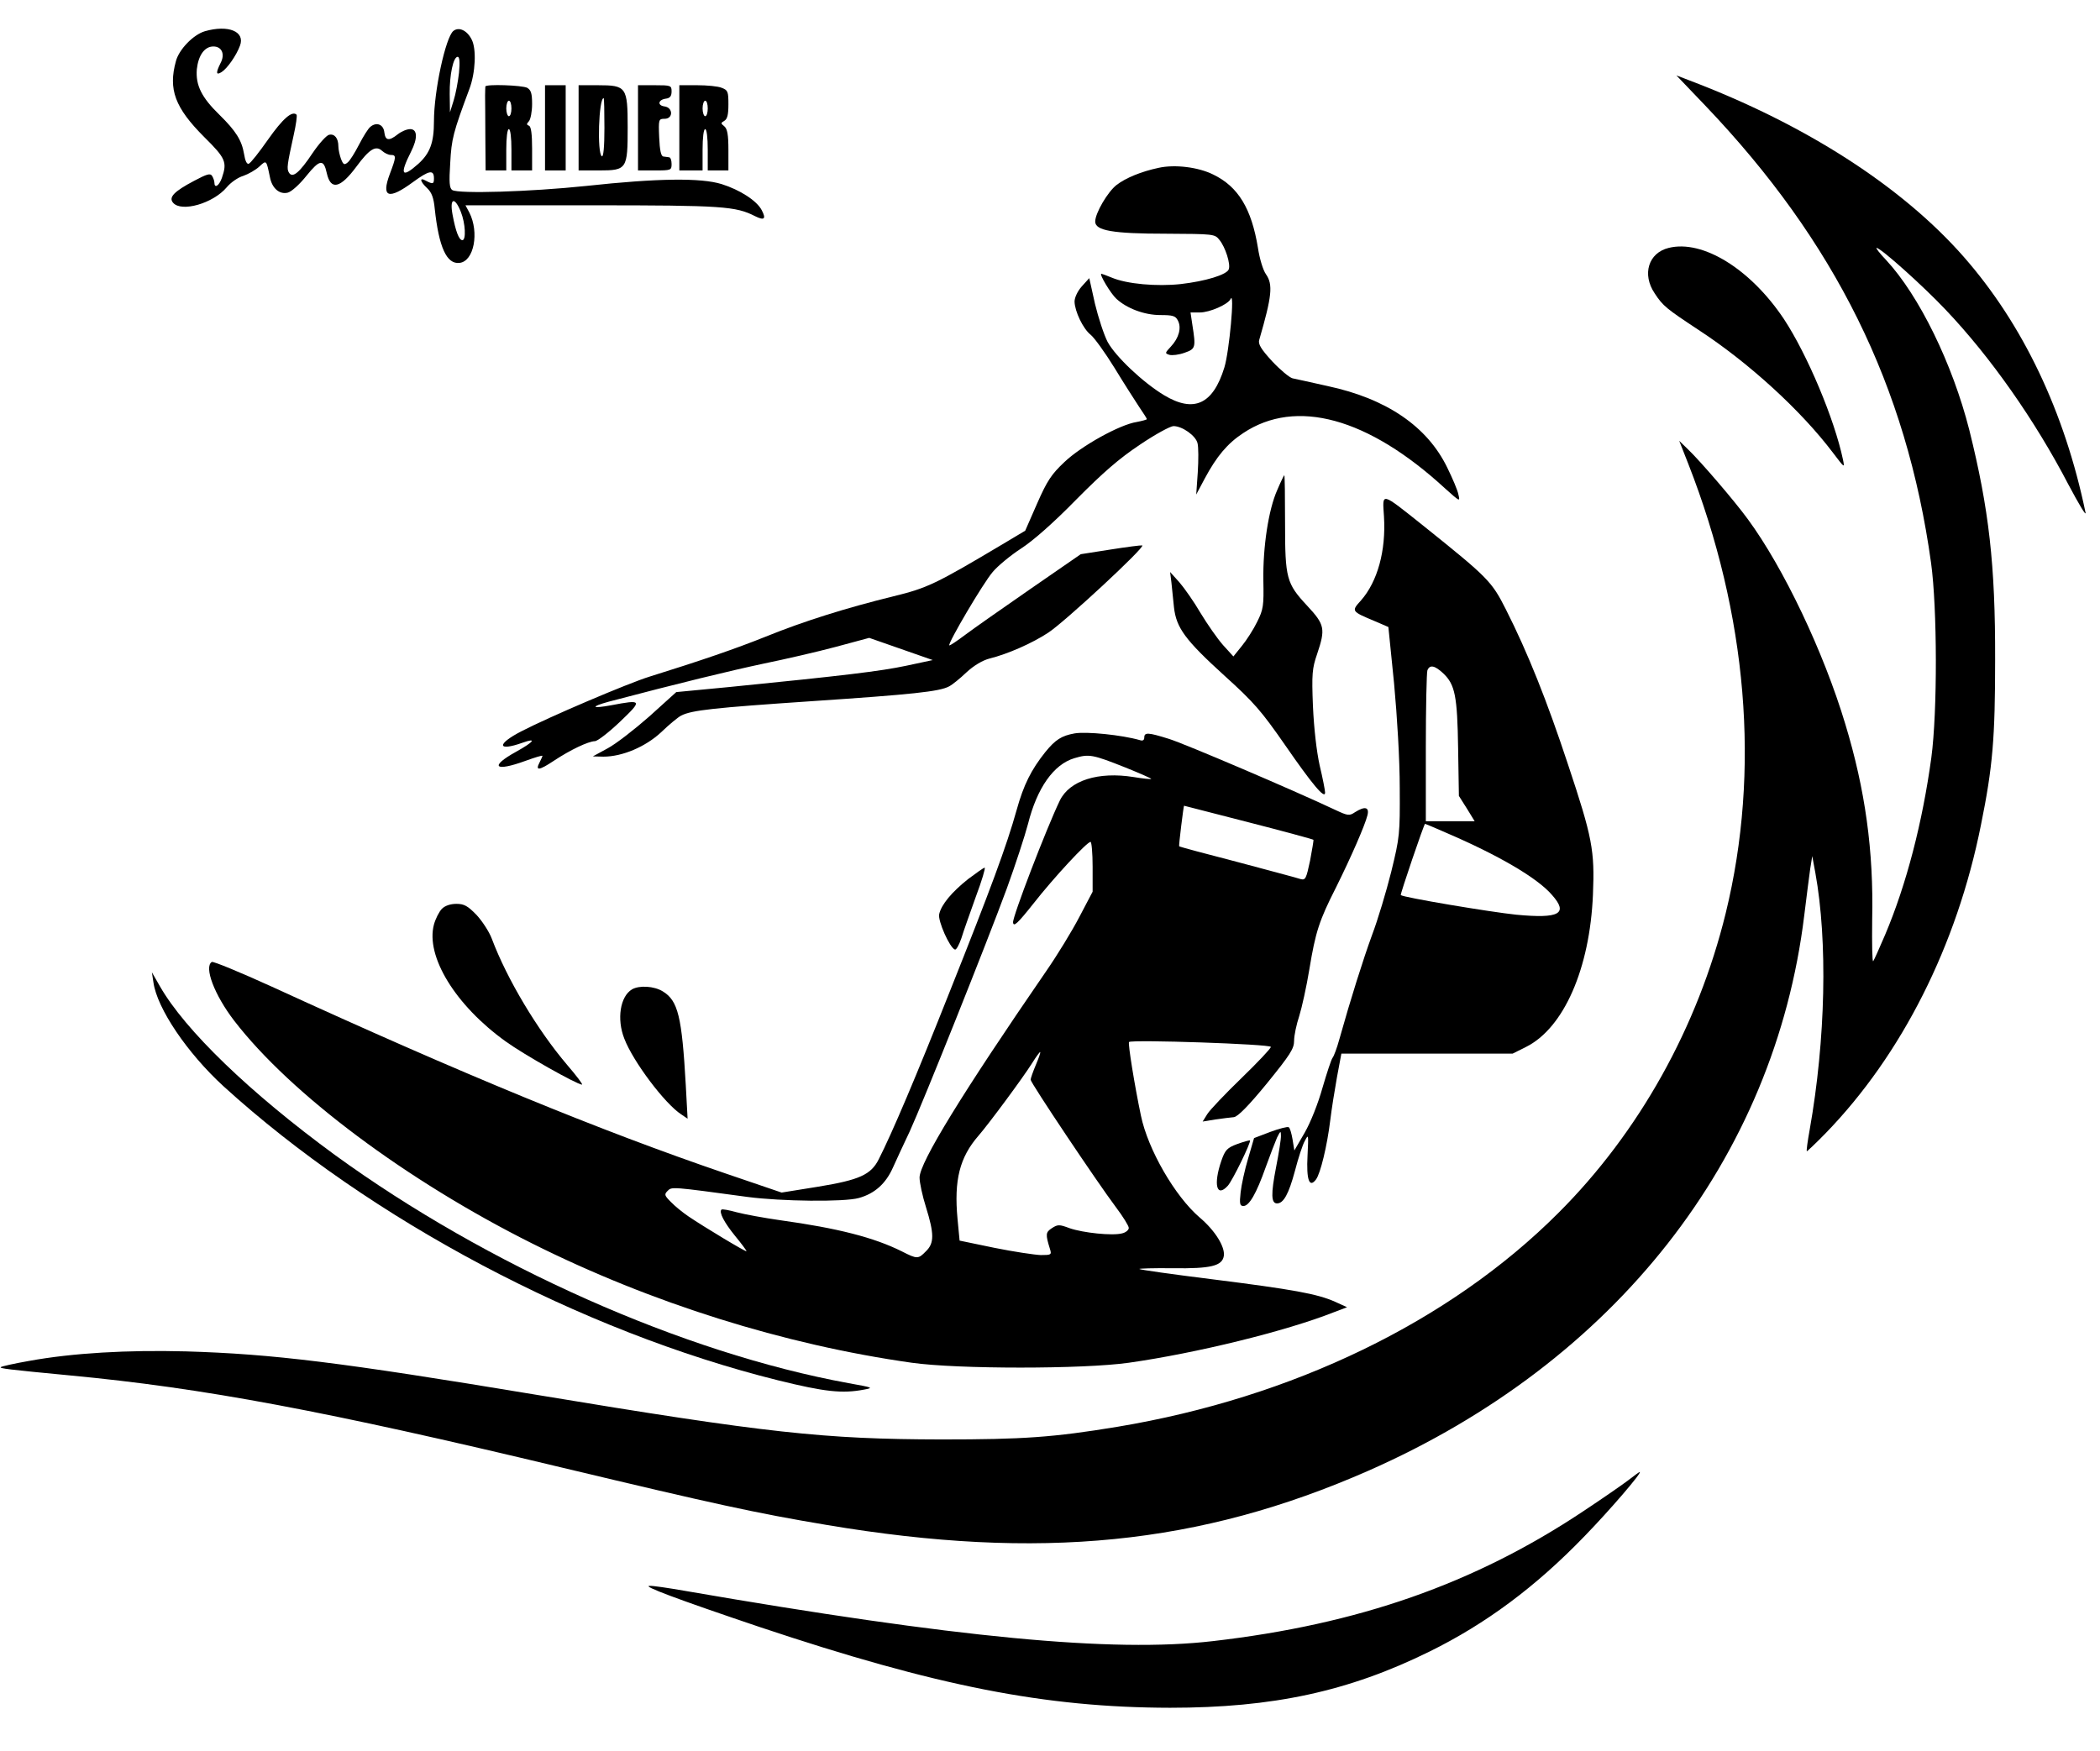 <?xml version="1.0" standalone="no"?>
<!DOCTYPE svg PUBLIC "-//W3C//DTD SVG 20010904//EN"
 "http://www.w3.org/TR/2001/REC-SVG-20010904/DTD/svg10.dtd">
<svg version="1.0" xmlns="http://www.w3.org/2000/svg"
 width="813pt" height="678pt" viewBox="0 0 813 678"
 preserveAspectRatio="xMidYMid meet">

<g transform="translate(0,678) scale(0.1,-0.1)"
fill="#000000" stroke="none">
<path d="M793 6659 c-44 -13 -100 -70 -112 -116 -30 -109 -4 -180 110 -294 83
-82 89 -97 68 -158 -11 -31 -29 -42 -29 -18 0 6 -4 18 -9 26 -7 11 -20 7 -69
-19 -78 -41 -100 -64 -82 -85 32 -38 155 -3 208 60 15 18 43 38 64 44 20 7 48
23 62 36 28 26 27 26 41 -41 8 -43 37 -68 69 -60 15 4 46 32 73 66 51 63 66
65 78 10 15 -68 52 -60 115 25 50 68 75 83 99 61 10 -9 25 -16 34 -16 22 0 21
-8 -4 -74 -34 -91 -5 -101 90 -31 63 46 81 49 81 14 0 -22 -4 -23 -31 -9 -26
15 -24 -2 5 -29 17 -16 25 -37 29 -79 16 -149 46 -216 96 -210 56 6 77 118 38
195 l-15 28 492 0 c505 0 554 -4 629 -42 36 -18 44 -11 26 23 -19 37 -85 79
-155 101 -80 25 -248 23 -524 -7 -220 -23 -494 -31 -519 -16 -11 7 -13 29 -8
105 5 93 11 117 74 286 24 63 28 156 9 192 -18 36 -50 50 -71 33 -30 -25 -75
-232 -75 -350 0 -82 -15 -123 -60 -164 -65 -58 -74 -43 -29 46 27 53 25 88 -3
88 -13 0 -34 -9 -48 -20 -34 -27 -48 -25 -52 7 -3 31 -30 42 -54 22 -9 -7 -28
-38 -44 -69 -16 -31 -35 -62 -44 -69 -13 -11 -17 -9 -26 14 -5 14 -10 36 -10
48 0 32 -15 50 -36 45 -10 -2 -39 -34 -64 -71 -50 -75 -77 -98 -91 -76 -10 15
-7 32 18 146 9 40 14 75 11 79 -17 16 -53 -15 -110 -96 -35 -50 -68 -92 -75
-94 -7 -3 -14 11 -18 37 -9 54 -32 90 -95 152 -70 68 -93 115 -88 177 6 54 30
88 64 88 33 0 46 -30 28 -64 -19 -38 -18 -49 4 -35 22 14 57 64 71 102 21 55
-45 82 -136 56z m984 -161 c-4 -35 -13 -83 -21 -108 l-14 -45 -1 70 c-1 76 14
145 31 145 7 0 9 -20 5 -62z m7 -538 c18 -45 21 -110 6 -110 -13 0 -26 34 -38
99 -12 64 8 71 32 11z"/>
<path d="M6601 6372 c503 -527 780 -1086 875 -1772 24 -174 25 -575 1 -754
-34 -249 -96 -490 -179 -686 -22 -52 -43 -98 -46 -102 -4 -4 -5 68 -4 160 6
268 -27 504 -104 758 -84 280 -239 605 -377 793 -50 69 -183 224 -231 270
l-35 34 35 -89 c229 -585 280 -1188 145 -1740 -108 -441 -336 -850 -649 -1162
-420 -420 -1028 -714 -1706 -827 -249 -41 -364 -49 -681 -49 -456 1 -671 24
-1575 174 -753 125 -1014 157 -1350 167 -225 6 -438 -6 -608 -37 -57 -10 -106
-21 -109 -24 -5 -5 26 -9 267 -32 519 -49 988 -137 1910 -358 582 -139 745
-175 1020 -221 826 -139 1445 -77 2098 210 955 421 1572 1208 1687 2150 9 72
19 153 23 180 l8 50 12 -65 c48 -264 40 -645 -22 -995 -8 -44 -13 -81 -11 -83
1 -1 34 30 73 70 295 304 508 727 601 1193 46 226 55 338 55 640 1 368 -24
585 -100 890 -65 256 -194 520 -322 658 -25 26 -41 47 -37 47 16 0 179 -146
267 -239 175 -184 347 -430 475 -676 41 -77 70 -126 67 -110 -81 390 -242 729
-472 991 -239 272 -612 512 -1060 682 l-52 20 111 -116z"/>
<path d="M1879 6445 c0 -3 -1 -18 -1 -35 0 -16 1 -88 1 -160 l1 -130 40 0 40
0 0 80 c0 47 4 80 10 80 6 0 10 -33 10 -80 l0 -80 40 0 40 0 0 84 c0 58 -4 86
-12 89 -10 4 -10 7 0 18 6 7 12 37 12 66 0 41 -4 54 -19 63 -20 10 -160 15
-162 5z m101 -85 c0 -16 -4 -30 -10 -30 -5 0 -10 14 -10 30 0 17 5 30 10 30 6
0 10 -13 10 -30z"/>
<path d="M2110 6285 l0 -165 40 0 40 0 0 165 0 165 -40 0 -40 0 0 -165z"/>
<path d="M2240 6285 l0 -165 79 0 c108 0 111 5 111 167 0 156 -5 163 -115 163
l-75 0 0 -165z m100 -1 c0 -74 -4 -113 -10 -109 -19 11 -12 225 7 225 2 0 3
-52 3 -116z"/>
<path d="M2470 6285 l0 -165 65 0 c63 0 65 1 65 25 0 14 -4 26 -10 26 -5 1
-16 2 -22 3 -9 1 -14 25 -16 74 -3 70 -2 72 21 72 34 0 33 44 -1 48 -28 4 -24
26 6 30 16 2 22 10 22 28 0 23 -3 24 -65 24 l-65 0 0 -165z"/>
<path d="M2630 6285 l0 -165 45 0 45 0 0 80 c0 47 4 80 10 80 6 0 10 -33 10
-80 l0 -80 40 0 40 0 0 79 c0 59 -4 82 -16 92 -14 11 -14 13 0 21 12 7 16 24
16 64 0 49 -2 55 -26 64 -14 6 -57 10 -95 10 l-69 0 0 -165z m110 75 c0 -16
-4 -30 -10 -30 -5 0 -10 14 -10 30 0 17 5 30 10 30 6 0 10 -13 10 -30z"/>
<path d="M4485 6130 c-66 -14 -127 -39 -162 -66 -34 -26 -83 -109 -83 -142 0
-35 68 -47 274 -47 185 -1 189 -1 207 -24 23 -28 44 -94 36 -114 -8 -21 -90
-46 -186 -57 -92 -10 -208 0 -267 25 -20 8 -38 15 -40 15 -10 0 36 -77 58 -97
40 -37 108 -63 170 -63 48 0 59 -3 68 -21 15 -28 4 -68 -27 -101 -23 -25 -24
-26 -6 -32 11 -3 37 0 59 8 43 15 44 20 30 109 l-7 47 36 0 c38 0 109 31 119
52 17 36 -5 -204 -24 -265 -44 -143 -118 -177 -234 -107 -81 49 -187 149 -218
206 -14 27 -36 94 -49 148 l-22 99 -29 -32 c-16 -18 -28 -43 -28 -59 1 -38 33
-105 62 -128 14 -11 56 -69 93 -129 37 -61 81 -129 96 -152 16 -23 29 -44 29
-46 0 -2 -18 -7 -39 -11 -66 -10 -215 -93 -280 -155 -50 -47 -67 -72 -106
-161 l-46 -105 -82 -49 c-265 -158 -297 -173 -428 -205 -183 -45 -346 -96
-494 -156 -117 -47 -251 -93 -450 -155 -84 -26 -389 -156 -497 -212 -97 -50
-93 -79 5 -44 56 20 45 4 -25 -35 -105 -58 -83 -79 37 -35 36 13 65 22 65 19
0 -2 -5 -13 -11 -25 -18 -34 -2 -32 55 6 65 43 133 75 159 76 10 0 54 34 97
75 88 84 87 87 -34 64 -76 -14 -82 -6 -9 14 273 72 471 120 598 147 83 17 209
46 280 65 l130 35 123 -43 123 -43 -103 -22 c-99 -21 -240 -38 -681 -82 l-209
-20 -104 -94 c-58 -51 -130 -107 -162 -124 l-57 -31 41 -1 c73 0 163 38 224
95 30 29 65 58 77 64 41 21 124 30 508 56 387 26 492 37 529 57 12 6 42 30 67
54 29 27 63 47 90 54 69 17 165 59 227 100 62 40 378 333 364 338 -5 1 -60 -6
-123 -16 l-115 -18 -194 -134 c-107 -74 -221 -154 -253 -178 -32 -24 -60 -43
-62 -41 -6 8 131 241 168 284 20 24 70 65 110 91 45 29 124 98 212 188 105
106 167 160 248 214 59 40 118 72 130 72 34 0 86 -37 93 -66 4 -15 4 -65 1
-113 l-6 -86 33 62 c46 86 88 136 149 176 204 136 483 60 781 -214 58 -52 59
-53 52 -24 -3 17 -23 63 -43 104 -77 159 -234 267 -463 316 -63 14 -125 28
-136 30 -12 3 -47 32 -79 66 -44 48 -55 67 -50 83 49 169 54 214 26 254 -11
15 -25 61 -31 102 -25 152 -76 237 -173 284 -58 29 -149 40 -212 26z"/>
<path d="M6460 5820 c-78 -19 -104 -102 -54 -176 32 -49 45 -59 169 -141 196
-128 398 -313 521 -476 45 -59 46 -61 39 -27 -33 157 -138 407 -229 545 -129
193 -314 308 -446 275z"/>
<path d="M4945 4883 c-34 -76 -56 -220 -54 -351 2 -98 0 -112 -24 -160 -14
-29 -41 -71 -59 -93 l-33 -41 -40 44 c-22 25 -61 81 -87 124 -25 43 -63 97
-82 119 l-36 40 5 -40 c2 -22 7 -66 10 -97 9 -79 43 -126 196 -265 114 -103
143 -137 234 -268 105 -152 155 -212 155 -184 0 8 -9 55 -21 105 -12 55 -22
142 -26 229 -5 125 -3 147 16 202 33 98 30 114 -38 187 -81 87 -86 106 -86
323 0 101 -1 183 -3 183 -1 0 -14 -26 -27 -57z"/>
<path d="M5358 4779 c8 -132 -25 -251 -89 -324 -38 -42 -38 -42 55 -81 l51
-22 22 -218 c12 -129 22 -295 22 -405 1 -179 0 -190 -33 -325 -19 -76 -52
-186 -74 -244 -35 -96 -83 -248 -127 -405 -9 -33 -21 -65 -26 -71 -5 -6 -22
-58 -39 -116 -17 -61 -46 -134 -69 -174 l-40 -69 -7 43 c-4 23 -10 45 -15 47
-4 3 -36 -5 -71 -18 l-63 -24 -23 -79 c-13 -43 -26 -103 -29 -131 -5 -45 -3
-53 11 -53 22 0 50 48 86 150 17 47 37 99 44 115 13 26 15 27 15 8 1 -12 -8
-68 -19 -124 -20 -103 -19 -139 4 -139 25 0 45 36 69 125 13 50 30 103 39 118
14 27 14 24 10 -58 -5 -94 7 -127 33 -92 17 23 43 130 55 229 5 42 17 117 26
167 l17 91 331 0 332 0 52 26 c146 73 247 303 259 590 7 171 -2 220 -97 505
-81 245 -155 431 -240 599 -55 109 -69 123 -317 322 -171 136 -161 133 -155
37z m230 -607 c45 -43 54 -87 57 -290 l3 -184 31 -49 30 -49 -94 0 -95 0 0
284 c0 156 3 291 6 300 9 23 28 20 62 -12z m9 -616 c203 -87 354 -175 411
-241 65 -73 30 -93 -138 -77 -98 10 -439 67 -447 76 -3 2 90 276 94 276 1 0
37 -15 80 -34z"/>
<path d="M4160 3940 c-50 -9 -74 -24 -113 -72 -55 -69 -84 -127 -111 -224 -39
-140 -101 -307 -260 -706 -129 -326 -223 -547 -274 -647 -30 -60 -75 -80 -233
-106 l-143 -23 -220 75 c-483 165 -1014 383 -1753 722 -123 56 -227 99 -233
96 -31 -19 10 -128 87 -228 218 -283 667 -619 1155 -863 460 -230 973 -391
1468 -461 178 -25 663 -25 840 0 261 37 608 122 795 196 l50 19 -46 21 c-69
31 -165 48 -474 87 -153 19 -281 37 -284 40 -3 2 56 4 130 3 148 -2 191 9 197
48 5 35 -34 98 -93 148 -96 82 -201 264 -228 395 -24 114 -51 280 -46 285 10
10 549 -8 549 -19 0 -6 -51 -60 -114 -121 -62 -60 -122 -123 -132 -139 l-18
-29 49 8 c28 4 60 8 72 9 15 2 56 43 128 131 90 111 105 134 105 165 0 20 9
63 20 96 10 32 28 113 39 180 24 146 38 189 104 319 57 115 111 238 121 278 8
32 -10 36 -48 12 -22 -15 -28 -14 -77 9 -161 76 -585 257 -644 275 -80 25 -95
26 -95 5 0 -10 -6 -14 -17 -10 -70 20 -207 34 -253 26z m197 -132 c57 -23 102
-43 100 -44 -2 -2 -32 1 -68 7 -137 22 -248 -13 -286 -91 -52 -108 -184 -452
-181 -472 2 -18 16 -6 78 72 79 101 208 240 222 240 4 0 8 -43 8 -96 l0 -97
-51 -97 c-28 -54 -86 -149 -129 -211 -324 -471 -490 -741 -490 -799 0 -19 11
-71 25 -115 32 -103 32 -139 0 -170 -30 -31 -34 -31 -93 -1 -108 54 -248 90
-472 121 -63 9 -139 23 -169 31 -29 8 -55 13 -58 10 -10 -10 10 -49 53 -102
24 -29 44 -56 44 -59 0 -5 -163 93 -225 135 -22 15 -53 40 -68 56 -25 25 -26
29 -12 43 16 16 15 16 310 -24 129 -17 373 -20 430 -4 61 17 104 55 132 118
14 31 43 94 65 140 50 109 297 726 376 941 33 91 70 204 82 250 35 139 99 230
179 254 57 17 70 15 198 -36z m476 -212 c137 -35 250 -66 252 -68 1 -1 -5 -38
-13 -80 -15 -71 -18 -77 -37 -72 -11 4 -121 33 -244 66 -124 32 -225 59 -226
61 -2 2 17 157 19 157 1 0 113 -29 249 -64z m-823 -940 c-11 -26 -20 -52 -20
-57 0 -12 257 -396 329 -492 28 -37 51 -74 51 -82 0 -8 -12 -18 -26 -21 -37
-10 -151 2 -203 20 -40 15 -46 15 -69 0 -24 -16 -25 -23 -7 -81 7 -22 4 -23
-36 -23 -24 1 -105 13 -179 28 l-135 28 -8 84 c-14 150 8 238 81 322 40 46
171 223 207 280 16 26 31 46 32 44 2 -2 -6 -24 -17 -50z"/>
<path d="M3748 3376 c-63 -50 -104 -99 -112 -136 -6 -25 41 -131 61 -137 5 -2
16 18 25 44 8 27 34 99 56 161 23 61 38 112 34 112 -4 0 -32 -20 -64 -44z"/>
<path d="M1711 3261 c-11 -11 -25 -39 -31 -61 -33 -123 83 -313 278 -453 72
-52 275 -166 295 -167 5 0 -21 34 -57 76 -115 135 -233 332 -292 489 -10 27
-37 68 -59 92 -34 35 -48 43 -78 43 -23 0 -44 -7 -56 -19z"/>
<path d="M594 2976 c14 -101 131 -274 272 -403 567 -516 1382 -948 2146 -1138
182 -45 249 -52 333 -36 38 7 35 8 -60 25 -640 117 -1399 455 -1989 884 -328
240 -580 483 -677 653 l-31 54 6 -39z"/>
<path d="M2447 2949 c-46 -27 -60 -115 -30 -191 34 -89 157 -252 220 -293 l25
-17 -7 129 c-15 267 -30 328 -89 364 -34 21 -91 24 -119 8z"/>
<path d="M4790 2350 c-40 -15 -47 -23 -62 -66 -31 -91 -18 -143 25 -96 18 19
92 171 86 176 -2 1 -24 -5 -49 -14z"/>
<path d="M6305 1049 c-22 -17 -103 -73 -180 -124 -419 -278 -866 -435 -1430
-500 -388 -45 -993 13 -2045 195 -63 11 -124 20 -135 19 -31 0 105 -51 425
-159 688 -230 1106 -312 1590 -313 398 0 691 63 1005 218 217 107 410 250 600
447 100 103 225 249 213 248 -2 0 -21 -14 -43 -31z"/>
</g>
</svg>
